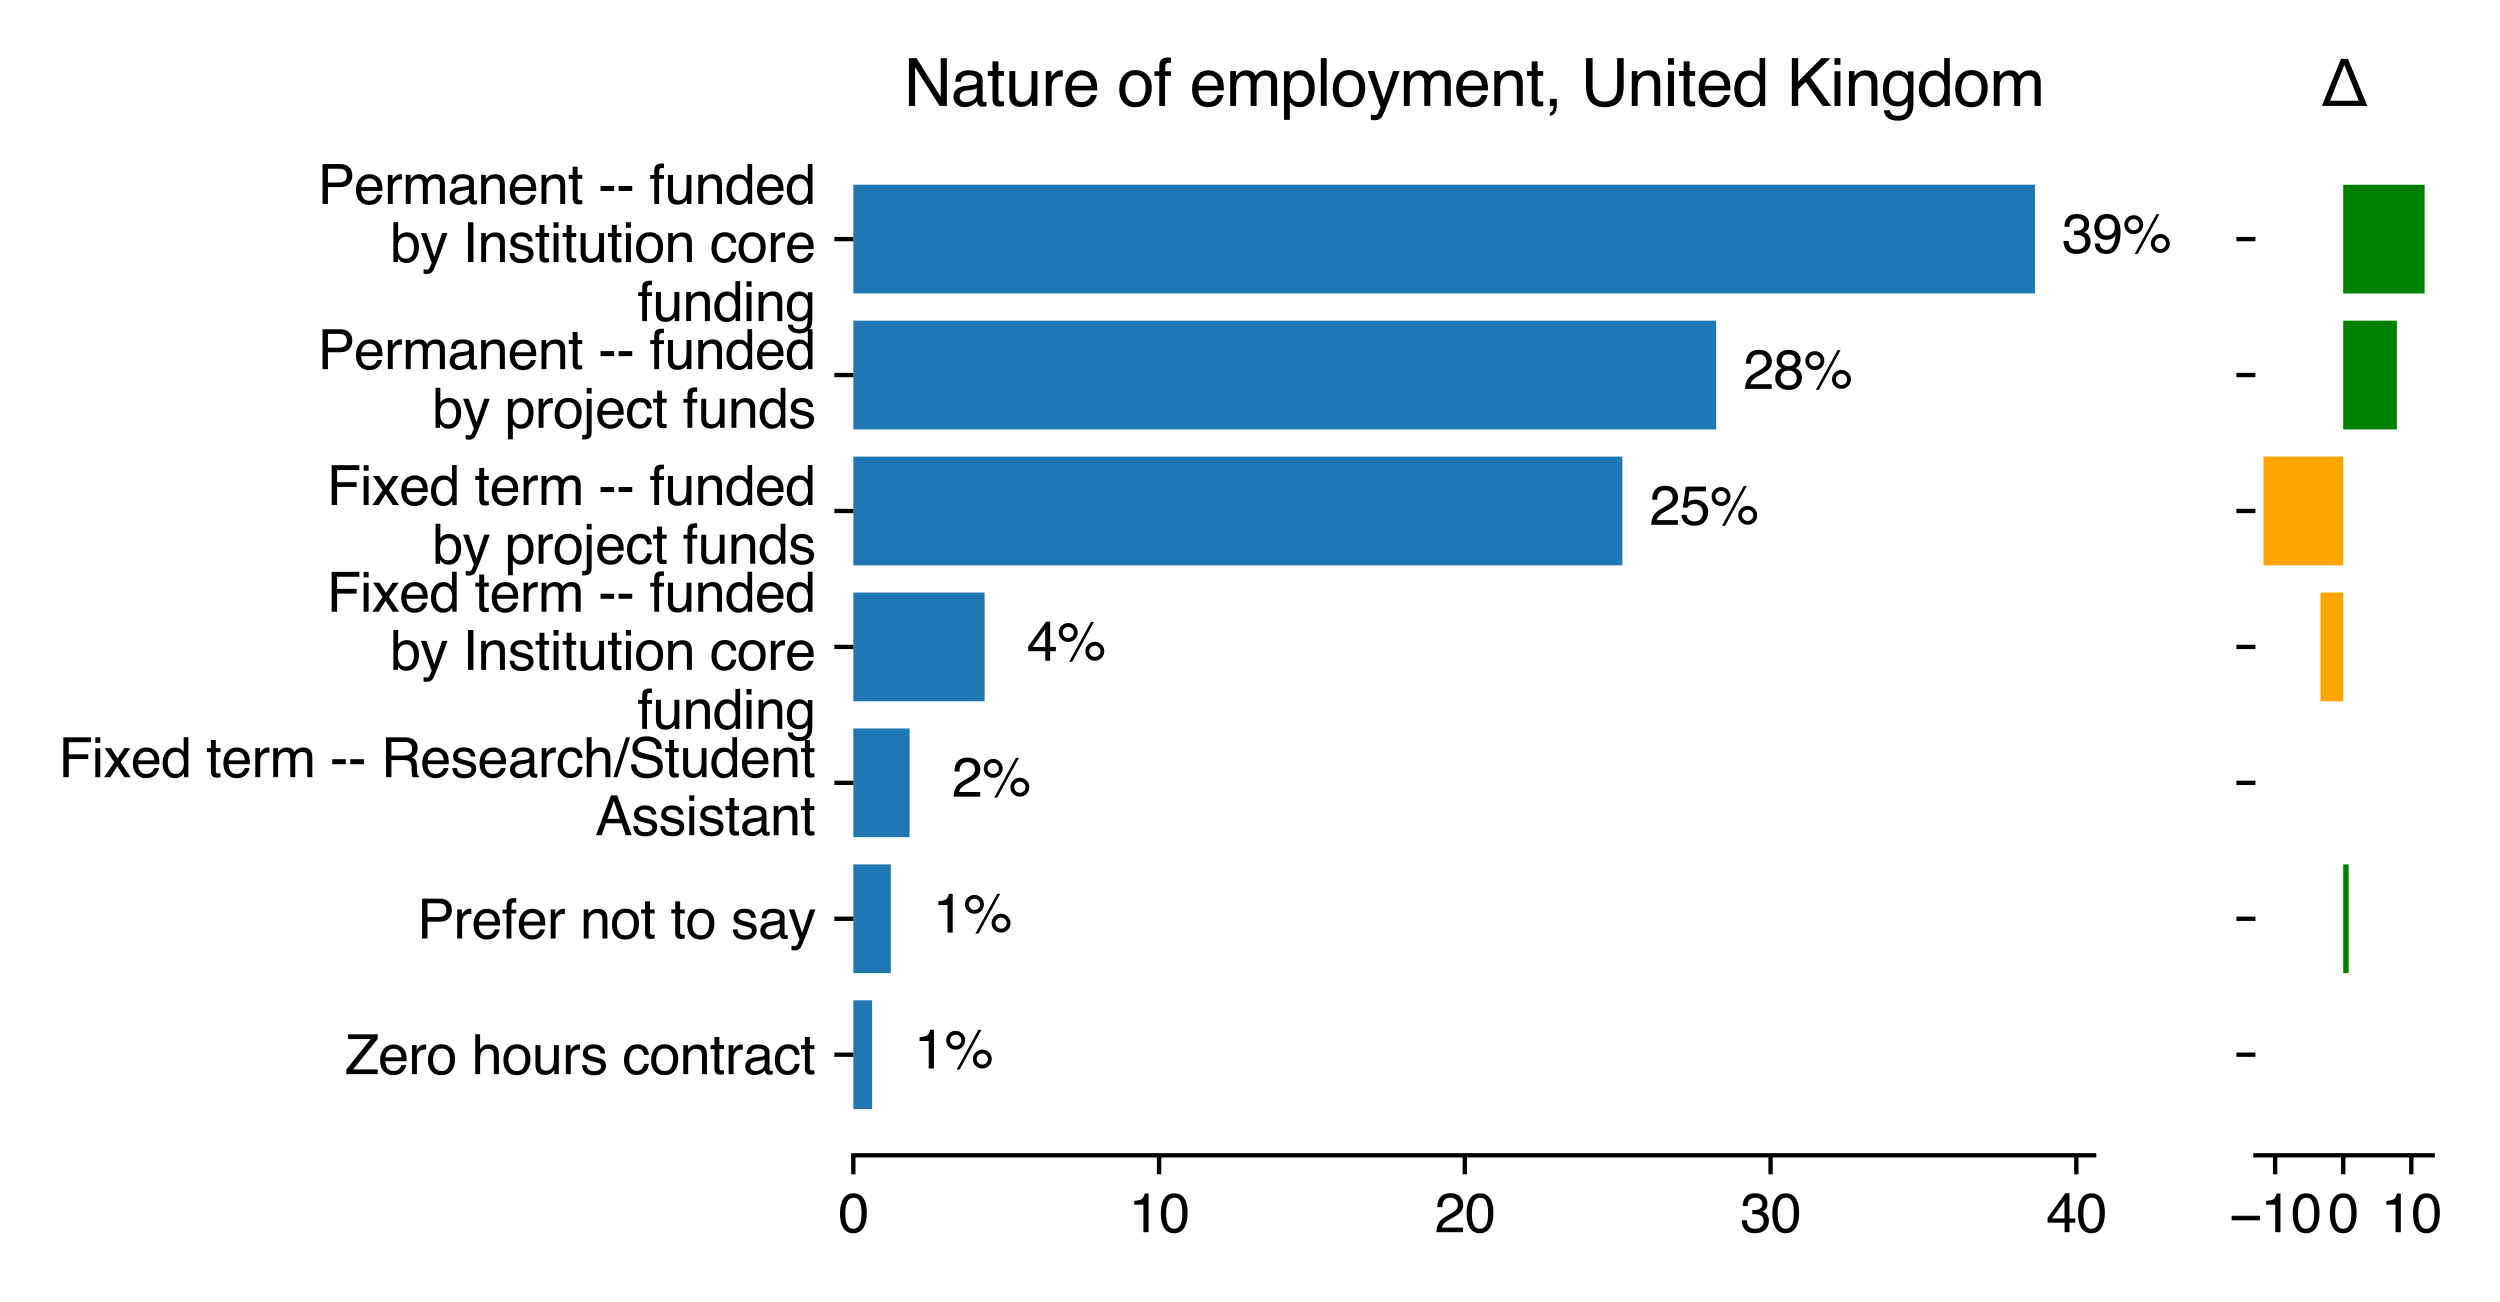 <?xml version="1.0" encoding="utf-8" standalone="no"?>
<!DOCTYPE svg PUBLIC "-//W3C//DTD SVG 1.1//EN"
  "http://www.w3.org/Graphics/SVG/1.1/DTD/svg11.dtd">
<svg xmlns:xlink="http://www.w3.org/1999/xlink" width="460.8pt" height="240pt" viewBox="0 0 460.8 240" xmlns="http://www.w3.org/2000/svg" version="1.1">
 <defs>
  <style type="text/css">*{stroke-linejoin: round; stroke-linecap: butt}</style>
 </defs>
 <g id="figure_1">
  <g id="patch_1">
   <path d="M 0 240 
L 460.8 240 
L 460.8 0 
L 0 0 
z
" style="fill: #ffffff"/>
  </g>
  <g id="axes_1">
   <g id="patch_2">
    <path d="M 157.287 212.942 
L 385.992 212.942 
L 385.992 25.53 
L 157.287 25.53 
z
" style="fill: #ffffff"/>
   </g>
   <g id="patch_3">
    <path d="M 157.287 204.423 
L 160.745 204.423 
L 160.745 184.379 
L 157.287 184.379 
z
" clip-path="url(#pe39ffe9721)" style="fill: #1f77b4"/>
   </g>
   <g id="patch_4">
    <path d="M 157.287 179.368 
L 164.202 179.368 
L 164.202 159.324 
L 157.287 159.324 
z
" clip-path="url(#pe39ffe9721)" style="fill: #1f77b4"/>
   </g>
   <g id="patch_5">
    <path d="M 157.287 154.313 
L 167.66 154.313 
L 167.66 134.269 
L 157.287 134.269 
z
" clip-path="url(#pe39ffe9721)" style="fill: #1f77b4"/>
   </g>
   <g id="patch_6">
    <path d="M 157.287 129.258 
L 181.489 129.258 
L 181.489 109.214 
L 157.287 109.214 
z
" clip-path="url(#pe39ffe9721)" style="fill: #1f77b4"/>
   </g>
   <g id="patch_7">
    <path d="M 157.287 104.203 
L 299.039 104.203 
L 299.039 84.159 
L 157.287 84.159 
z
" clip-path="url(#pe39ffe9721)" style="fill: #1f77b4"/>
   </g>
   <g id="patch_8">
    <path d="M 157.287 79.148 
L 316.326 79.148 
L 316.326 59.104 
L 157.287 59.104 
z
" clip-path="url(#pe39ffe9721)" style="fill: #1f77b4"/>
   </g>
   <g id="patch_9">
    <path d="M 157.287 54.093 
L 375.101 54.093 
L 375.101 34.049 
L 157.287 34.049 
z
" clip-path="url(#pe39ffe9721)" style="fill: #1f77b4"/>
   </g>
   <g id="matplotlib.axis_1">
    <g id="xtick_1">
     <g id="line2d_1">
      <defs>
       <path id="m4c99cd72f3" d="M 0 0 
L 0 3.5 
" style="stroke: #000000; stroke-width: 0.8"/>
      </defs>
      <g>
       <use xlink:href="#m4c99cd72f3" x="157.287" y="212.942" style="stroke: #000000; stroke-width: 0.8"/>
      </g>
     </g>
     <g id="text_1">
      <!-- 0 -->
      <g transform="translate(154.507 227.116)scale(0.1 -0.1)">
       <defs>
        <path id="Helvetica-30" d="M 1731 4475 
Q 2600 4475 2988 3759 
Q 3288 3206 3288 2244 
Q 3288 1331 3016 734 
Q 2622 -122 1728 -122 
Q 922 -122 528 578 
Q 200 1163 200 2147 
Q 200 2909 397 3456 
Q 766 4475 1731 4475 
z
M 1725 391 
Q 2163 391 2422 778 
Q 2681 1166 2681 2222 
Q 2681 2984 2493 3476 
Q 2306 3969 1766 3969 
Q 1269 3969 1039 3501 
Q 809 3034 809 2125 
Q 809 1441 956 1025 
Q 1181 391 1725 391 
z
" transform="scale(0.016)"/>
       </defs>
       <use xlink:href="#Helvetica-30"/>
      </g>
     </g>
    </g>
    <g id="xtick_2">
     <g id="line2d_2">
      <g>
       <use xlink:href="#m4c99cd72f3" x="213.643" y="212.942" style="stroke: #000000; stroke-width: 0.8"/>
      </g>
     </g>
     <g id="text_2">
      <!-- 10 -->
      <g transform="translate(208.082 227.116)scale(0.1 -0.1)">
       <defs>
        <path id="Helvetica-31" d="M 613 3169 
L 613 3600 
Q 1222 3659 1462 3798 
Q 1703 3938 1822 4456 
L 2266 4456 
L 2266 0 
L 1666 0 
L 1666 3169 
L 613 3169 
z
" transform="scale(0.016)"/>
       </defs>
       <use xlink:href="#Helvetica-31"/>
       <use xlink:href="#Helvetica-30" x="55.615"/>
      </g>
     </g>
    </g>
    <g id="xtick_3">
     <g id="line2d_3">
      <g>
       <use xlink:href="#m4c99cd72f3" x="269.998" y="212.942" style="stroke: #000000; stroke-width: 0.8"/>
      </g>
     </g>
     <g id="text_3">
      <!-- 20 -->
      <g transform="translate(264.437 227.116)scale(0.1 -0.1)">
       <defs>
        <path id="Helvetica-32" d="M 200 0 
Q 231 578 439 1006 
Q 647 1434 1250 1784 
L 1850 2131 
Q 2253 2366 2416 2531 
Q 2672 2791 2672 3125 
Q 2672 3516 2437 3745 
Q 2203 3975 1813 3975 
Q 1234 3975 1013 3538 
Q 894 3303 881 2888 
L 309 2888 
Q 319 3472 525 3841 
Q 891 4491 1816 4491 
Q 2584 4491 2939 4075 
Q 3294 3659 3294 3150 
Q 3294 2613 2916 2231 
Q 2697 2009 2131 1694 
L 1703 1456 
Q 1397 1288 1222 1134 
Q 909 863 828 531 
L 3272 531 
L 3272 0 
L 200 0 
z
" transform="scale(0.016)"/>
       </defs>
       <use xlink:href="#Helvetica-32"/>
       <use xlink:href="#Helvetica-30" x="55.615"/>
      </g>
     </g>
    </g>
    <g id="xtick_4">
     <g id="line2d_4">
      <g>
       <use xlink:href="#m4c99cd72f3" x="326.353" y="212.942" style="stroke: #000000; stroke-width: 0.8"/>
      </g>
     </g>
     <g id="text_4">
      <!-- 30 -->
      <g transform="translate(320.792 227.116)scale(0.1 -0.1)">
       <defs>
        <path id="Helvetica-33" d="M 1663 -122 
Q 869 -122 511 314 
Q 153 750 153 1375 
L 741 1375 
Q 778 941 903 744 
Q 1122 391 1694 391 
Q 2138 391 2406 628 
Q 2675 866 2675 1241 
Q 2675 1703 2392 1887 
Q 2109 2072 1606 2072 
Q 1550 2072 1492 2070 
Q 1434 2069 1375 2066 
L 1375 2563 
Q 1463 2553 1522 2550 
Q 1581 2547 1650 2547 
Q 1966 2547 2169 2647 
Q 2525 2822 2525 3272 
Q 2525 3606 2287 3787 
Q 2050 3969 1734 3969 
Q 1172 3969 956 3594 
Q 838 3388 822 3006 
L 266 3006 
Q 266 3506 466 3856 
Q 809 4481 1675 4481 
Q 2359 4481 2734 4176 
Q 3109 3872 3109 3294 
Q 3109 2881 2888 2625 
Q 2750 2466 2531 2375 
Q 2884 2278 3082 2001 
Q 3281 1725 3281 1325 
Q 3281 684 2859 281 
Q 2438 -122 1663 -122 
z
" transform="scale(0.016)"/>
       </defs>
       <use xlink:href="#Helvetica-33"/>
       <use xlink:href="#Helvetica-30" x="55.615"/>
      </g>
     </g>
    </g>
    <g id="xtick_5">
     <g id="line2d_5">
      <g>
       <use xlink:href="#m4c99cd72f3" x="382.708" y="212.942" style="stroke: #000000; stroke-width: 0.8"/>
      </g>
     </g>
     <g id="text_5">
      <!-- 40 -->
      <g transform="translate(377.147 227.116)scale(0.1 -0.1)">
       <defs>
        <path id="Helvetica-34" d="M 2116 1584 
L 2116 3613 
L 681 1584 
L 2116 1584 
z
M 2125 0 
L 2125 1094 
L 163 1094 
L 163 1644 
L 2213 4488 
L 2688 4488 
L 2688 1584 
L 3347 1584 
L 3347 1094 
L 2688 1094 
L 2688 0 
L 2125 0 
z
" transform="scale(0.016)"/>
       </defs>
       <use xlink:href="#Helvetica-34"/>
       <use xlink:href="#Helvetica-30" x="55.615"/>
      </g>
     </g>
    </g>
   </g>
   <g id="matplotlib.axis_2">
    <g id="ytick_1">
     <g id="line2d_6">
      <defs>
       <path id="m8e343aef83" d="M 0 0 
L -3.5 0 
" style="stroke: #000000; stroke-width: 0.8"/>
      </defs>
      <g>
       <use xlink:href="#m8e343aef83" x="157.287" y="194.401" style="stroke: #000000; stroke-width: 0.8"/>
      </g>
     </g>
     <g id="text_6">
      <!-- Zero hours contract -->
      <g transform="translate(63.591 197.988)scale(0.1 -0.1)">
       <defs>
        <path id="Helvetica-5a" d="M 147 516 
L 2963 4044 
L 353 4044 
L 353 4591 
L 3763 4591 
L 3763 4056 
L 931 547 
L 3763 547 
L 3763 0 
L 147 0 
L 147 516 
z
M 2059 4591 
L 2059 4591 
z
" transform="scale(0.016)"/>
        <path id="Helvetica-65" d="M 1806 3422 
Q 2163 3422 2497 3255 
Q 2831 3088 3006 2822 
Q 3175 2569 3231 2231 
Q 3281 2000 3281 1494 
L 828 1494 
Q 844 984 1069 676 
Q 1294 369 1766 369 
Q 2206 369 2469 659 
Q 2619 828 2681 1050 
L 3234 1050 
Q 3213 866 3089 639 
Q 2966 413 2813 269 
Q 2556 19 2178 -69 
Q 1975 -119 1719 -119 
Q 1094 -119 659 336 
Q 225 791 225 1609 
Q 225 2416 662 2919 
Q 1100 3422 1806 3422 
z
M 2703 1941 
Q 2669 2306 2544 2525 
Q 2313 2931 1772 2931 
Q 1384 2931 1121 2651 
Q 859 2372 844 1941 
L 2703 1941 
z
M 1753 3428 
L 1753 3428 
z
" transform="scale(0.016)"/>
        <path id="Helvetica-72" d="M 428 3347 
L 963 3347 
L 963 2769 
Q 1028 2938 1284 3180 
Q 1541 3422 1875 3422 
Q 1891 3422 1928 3419 
Q 1966 3416 2056 3406 
L 2056 2813 
Q 2006 2822 1964 2825 
Q 1922 2828 1872 2828 
Q 1447 2828 1219 2554 
Q 991 2281 991 1925 
L 991 0 
L 428 0 
L 428 3347 
z
" transform="scale(0.016)"/>
        <path id="Helvetica-6f" d="M 1741 363 
Q 2300 363 2508 786 
Q 2716 1209 2716 1728 
Q 2716 2197 2566 2491 
Q 2328 2953 1747 2953 
Q 1231 2953 997 2559 
Q 763 2166 763 1609 
Q 763 1075 997 719 
Q 1231 363 1741 363 
z
M 1763 3444 
Q 2409 3444 2856 3012 
Q 3303 2581 3303 1744 
Q 3303 934 2909 406 
Q 2516 -122 1688 -122 
Q 997 -122 590 345 
Q 184 813 184 1600 
Q 184 2444 612 2944 
Q 1041 3444 1763 3444 
z
M 1744 3428 
L 1744 3428 
z
" transform="scale(0.016)"/>
        <path id="Helvetica-20" transform="scale(0.016)"/>
        <path id="Helvetica-68" d="M 413 4606 
L 975 4606 
L 975 2894 
Q 1175 3147 1334 3250 
Q 1606 3428 2013 3428 
Q 2741 3428 3000 2919 
Q 3141 2641 3141 2147 
L 3141 0 
L 2563 0 
L 2563 2109 
Q 2563 2478 2469 2650 
Q 2316 2925 1894 2925 
Q 1544 2925 1259 2684 
Q 975 2444 975 1775 
L 975 0 
L 413 0 
L 413 4606 
z
" transform="scale(0.016)"/>
        <path id="Helvetica-75" d="M 975 3347 
L 975 1125 
Q 975 869 1056 706 
Q 1206 406 1616 406 
Q 2203 406 2416 931 
Q 2531 1213 2531 1703 
L 2531 3347 
L 3094 3347 
L 3094 0 
L 2563 0 
L 2569 494 
Q 2459 303 2297 172 
Q 1975 -91 1516 -91 
Q 800 -91 541 388 
Q 400 644 400 1072 
L 400 3347 
L 975 3347 
z
M 1747 3428 
L 1747 3428 
z
" transform="scale(0.016)"/>
        <path id="Helvetica-73" d="M 747 1050 
Q 772 769 888 619 
Q 1100 347 1625 347 
Q 1938 347 2175 483 
Q 2413 619 2413 903 
Q 2413 1119 2222 1231 
Q 2100 1300 1741 1391 
L 1294 1503 
Q 866 1609 663 1741 
Q 300 1969 300 2372 
Q 300 2847 642 3140 
Q 984 3434 1563 3434 
Q 2319 3434 2653 2991 
Q 2863 2709 2856 2384 
L 2325 2384 
Q 2309 2575 2191 2731 
Q 1997 2953 1519 2953 
Q 1200 2953 1036 2831 
Q 872 2709 872 2509 
Q 872 2291 1088 2159 
Q 1213 2081 1456 2022 
L 1828 1931 
Q 2434 1784 2641 1647 
Q 2969 1431 2969 969 
Q 2969 522 2630 197 
Q 2291 -128 1597 -128 
Q 850 -128 539 211 
Q 228 550 206 1050 
L 747 1050 
z
M 1578 3428 
L 1578 3428 
z
" transform="scale(0.016)"/>
        <path id="Helvetica-63" d="M 1703 3444 
Q 2269 3444 2623 3169 
Q 2978 2894 3050 2222 
L 2503 2222 
Q 2453 2531 2275 2736 
Q 2097 2941 1703 2941 
Q 1166 2941 934 2416 
Q 784 2075 784 1575 
Q 784 1072 996 728 
Q 1209 384 1666 384 
Q 2016 384 2220 598 
Q 2425 813 2503 1184 
L 3050 1184 
Q 2956 519 2581 211 
Q 2206 -97 1622 -97 
Q 966 -97 575 383 
Q 184 863 184 1581 
Q 184 2463 612 2953 
Q 1041 3444 1703 3444 
z
M 1616 3428 
L 1616 3428 
z
" transform="scale(0.016)"/>
        <path id="Helvetica-6e" d="M 413 3347 
L 947 3347 
L 947 2872 
Q 1184 3166 1450 3294 
Q 1716 3422 2041 3422 
Q 2753 3422 3003 2925 
Q 3141 2653 3141 2147 
L 3141 0 
L 2569 0 
L 2569 2109 
Q 2569 2416 2478 2603 
Q 2328 2916 1934 2916 
Q 1734 2916 1606 2875 
Q 1375 2806 1200 2600 
Q 1059 2434 1017 2257 
Q 975 2081 975 1753 
L 975 0 
L 413 0 
L 413 3347 
z
M 1734 3428 
L 1734 3428 
z
" transform="scale(0.016)"/>
        <path id="Helvetica-74" d="M 525 4281 
L 1094 4281 
L 1094 3347 
L 1628 3347 
L 1628 2888 
L 1094 2888 
L 1094 703 
Q 1094 528 1213 469 
Q 1278 434 1431 434 
Q 1472 434 1519 436 
Q 1566 438 1628 444 
L 1628 0 
Q 1531 -28 1426 -40 
Q 1322 -53 1200 -53 
Q 806 -53 665 148 
Q 525 350 525 672 
L 525 2888 
L 72 2888 
L 72 3347 
L 525 3347 
L 525 4281 
z
" transform="scale(0.016)"/>
        <path id="Helvetica-61" d="M 844 891 
Q 844 647 1022 506 
Q 1200 366 1444 366 
Q 1741 366 2019 503 
Q 2488 731 2488 1250 
L 2488 1703 
Q 2384 1638 2221 1594 
Q 2059 1550 1903 1531 
L 1563 1488 
Q 1256 1447 1103 1359 
Q 844 1213 844 891 
z
M 2206 2028 
Q 2400 2053 2466 2191 
Q 2503 2266 2503 2406 
Q 2503 2694 2298 2823 
Q 2094 2953 1713 2953 
Q 1272 2953 1088 2716 
Q 984 2584 953 2325 
L 428 2325 
Q 444 2944 830 3186 
Q 1216 3428 1725 3428 
Q 2316 3428 2684 3203 
Q 3050 2978 3050 2503 
L 3050 575 
Q 3050 488 3086 434 
Q 3122 381 3238 381 
Q 3275 381 3322 386 
Q 3369 391 3422 400 
L 3422 -16 
Q 3291 -53 3222 -62 
Q 3153 -72 3034 -72 
Q 2744 -72 2613 134 
Q 2544 244 2516 444 
Q 2344 219 2022 53 
Q 1700 -113 1313 -113 
Q 847 -113 551 170 
Q 256 453 256 878 
Q 256 1344 547 1600 
Q 838 1856 1309 1916 
L 2206 2028 
z
M 1741 3428 
L 1741 3428 
z
" transform="scale(0.016)"/>
       </defs>
       <use xlink:href="#Helvetica-5a"/>
       <use xlink:href="#Helvetica-65" x="61.084"/>
       <use xlink:href="#Helvetica-72" x="116.699"/>
       <use xlink:href="#Helvetica-6f" x="150"/>
       <use xlink:href="#Helvetica-20" x="205.615"/>
       <use xlink:href="#Helvetica-68" x="233.398"/>
       <use xlink:href="#Helvetica-6f" x="289.014"/>
       <use xlink:href="#Helvetica-75" x="344.629"/>
       <use xlink:href="#Helvetica-72" x="400.244"/>
       <use xlink:href="#Helvetica-73" x="433.545"/>
       <use xlink:href="#Helvetica-20" x="483.545"/>
       <use xlink:href="#Helvetica-63" x="511.328"/>
       <use xlink:href="#Helvetica-6f" x="561.328"/>
       <use xlink:href="#Helvetica-6e" x="616.943"/>
       <use xlink:href="#Helvetica-74" x="672.559"/>
       <use xlink:href="#Helvetica-72" x="700.342"/>
       <use xlink:href="#Helvetica-61" x="733.643"/>
       <use xlink:href="#Helvetica-63" x="789.258"/>
       <use xlink:href="#Helvetica-74" x="839.258"/>
      </g>
     </g>
    </g>
    <g id="ytick_2">
     <g id="line2d_7">
      <g>
       <use xlink:href="#m8e343aef83" x="157.287" y="169.346" style="stroke: #000000; stroke-width: 0.8"/>
      </g>
     </g>
     <g id="text_7">
      <!-- Prefer not to say -->
      <g transform="translate(76.923 172.984)scale(0.1 -0.1)">
       <defs>
        <path id="Helvetica-50" d="M 547 4591 
L 2613 4591 
Q 3225 4591 3600 4245 
Q 3975 3900 3975 3275 
Q 3975 2738 3640 2339 
Q 3306 1941 2613 1941 
L 1169 1941 
L 1169 0 
L 547 0 
L 547 4591 
z
M 3347 3272 
Q 3347 3778 2972 3959 
Q 2766 4056 2406 4056 
L 1169 4056 
L 1169 2466 
L 2406 2466 
Q 2825 2466 3086 2644 
Q 3347 2822 3347 3272 
z
" transform="scale(0.016)"/>
        <path id="Helvetica-66" d="M 553 3856 
Q 566 4206 675 4369 
Q 872 4656 1434 4656 
Q 1488 4656 1544 4653 
Q 1600 4650 1672 4644 
L 1672 4131 
Q 1584 4138 1545 4139 
Q 1506 4141 1472 4141 
Q 1216 4141 1166 4008 
Q 1116 3875 1116 3331 
L 1672 3331 
L 1672 2888 
L 1109 2888 
L 1109 0 
L 553 0 
L 553 2888 
L 88 2888 
L 88 3331 
L 553 3331 
L 553 3856 
z
" transform="scale(0.016)"/>
        <path id="Helvetica-79" d="M 2503 3347 
L 3125 3347 
Q 3006 3025 2597 1878 
Q 2291 1016 2084 472 
Q 1597 -809 1397 -1090 
Q 1197 -1372 709 -1372 
Q 591 -1372 527 -1362 
Q 463 -1353 369 -1328 
L 369 -816 
Q 516 -856 581 -865 
Q 647 -875 697 -875 
Q 853 -875 926 -823 
Q 1000 -772 1050 -697 
Q 1066 -672 1162 -440 
Q 1259 -209 1303 -97 
L 66 3347 
L 703 3347 
L 1600 622 
L 2503 3347 
z
M 1597 3428 
L 1597 3428 
z
" transform="scale(0.016)"/>
       </defs>
       <use xlink:href="#Helvetica-50"/>
       <use xlink:href="#Helvetica-72" x="66.699"/>
       <use xlink:href="#Helvetica-65" x="100"/>
       <use xlink:href="#Helvetica-66" x="155.615"/>
       <use xlink:href="#Helvetica-65" x="183.398"/>
       <use xlink:href="#Helvetica-72" x="239.014"/>
       <use xlink:href="#Helvetica-20" x="272.314"/>
       <use xlink:href="#Helvetica-6e" x="300.098"/>
       <use xlink:href="#Helvetica-6f" x="355.713"/>
       <use xlink:href="#Helvetica-74" x="411.328"/>
       <use xlink:href="#Helvetica-20" x="439.111"/>
       <use xlink:href="#Helvetica-74" x="466.895"/>
       <use xlink:href="#Helvetica-6f" x="494.678"/>
       <use xlink:href="#Helvetica-20" x="550.293"/>
       <use xlink:href="#Helvetica-73" x="578.076"/>
       <use xlink:href="#Helvetica-61" x="628.076"/>
       <use xlink:href="#Helvetica-79" x="683.691"/>
      </g>
     </g>
    </g>
    <g id="ytick_3">
     <g id="line2d_8">
      <g>
       <use xlink:href="#m8e343aef83" x="157.287" y="144.291" style="stroke: #000000; stroke-width: 0.8"/>
      </g>
     </g>
     <g id="text_8">
      <!-- Fixed term - - Research/Student -->
      <g transform="translate(10.8 143.249)scale(0.1 -0.1)">
       <defs>
        <path id="Helvetica-46" d="M 547 4591 
L 3731 4591 
L 3731 4028 
L 1169 4028 
L 1169 2634 
L 3422 2634 
L 3422 2088 
L 1169 2088 
L 1169 0 
L 547 0 
L 547 4591 
z
" transform="scale(0.016)"/>
        <path id="Helvetica-69" d="M 413 3331 
L 984 3331 
L 984 0 
L 413 0 
L 413 3331 
z
M 413 4591 
L 984 4591 
L 984 3953 
L 413 3953 
L 413 4591 
z
" transform="scale(0.016)"/>
        <path id="Helvetica-78" d="M 94 3347 
L 822 3347 
L 1591 2169 
L 2369 3347 
L 3053 3331 
L 1925 1716 
L 3103 0 
L 2384 0 
L 1553 1256 
L 747 0 
L 34 0 
L 1213 1716 
L 94 3347 
z
" transform="scale(0.016)"/>
        <path id="Helvetica-64" d="M 769 1634 
Q 769 1097 997 734 
Q 1225 372 1728 372 
Q 2119 372 2370 708 
Q 2622 1044 2622 1672 
Q 2622 2306 2362 2611 
Q 2103 2916 1722 2916 
Q 1297 2916 1033 2591 
Q 769 2266 769 1634 
z
M 1616 3406 
Q 2000 3406 2259 3244 
Q 2409 3150 2600 2916 
L 2600 4606 
L 3141 4606 
L 3141 0 
L 2634 0 
L 2634 466 
Q 2438 156 2169 18 
Q 1900 -119 1553 -119 
Q 994 -119 584 351 
Q 175 822 175 1603 
Q 175 2334 548 2870 
Q 922 3406 1616 3406 
z
" transform="scale(0.016)"/>
        <path id="Helvetica-6d" d="M 413 3347 
L 969 3347 
L 969 2872 
Q 1169 3119 1331 3231 
Q 1609 3422 1963 3422 
Q 2363 3422 2606 3225 
Q 2744 3113 2856 2894 
Q 3044 3163 3297 3292 
Q 3550 3422 3866 3422 
Q 4541 3422 4784 2934 
Q 4916 2672 4916 2228 
L 4916 0 
L 4331 0 
L 4331 2325 
Q 4331 2659 4164 2784 
Q 3997 2909 3756 2909 
Q 3425 2909 3186 2687 
Q 2947 2466 2947 1947 
L 2947 0 
L 2375 0 
L 2375 2184 
Q 2375 2525 2294 2681 
Q 2166 2916 1816 2916 
Q 1497 2916 1236 2669 
Q 975 2422 975 1775 
L 975 0 
L 413 0 
L 413 3347 
z
" transform="scale(0.016)"/>
        <path id="Helvetica-2d" d="M 266 2072 
L 1834 2072 
L 1834 1494 
L 266 1494 
L 266 2072 
z
" transform="scale(0.016)"/>
        <path id="Helvetica-52" d="M 2622 2488 
Q 3059 2488 3314 2663 
Q 3569 2838 3569 3294 
Q 3569 3784 3213 3963 
Q 3022 4056 2703 4056 
L 1184 4056 
L 1184 2488 
L 2622 2488 
z
M 563 4591 
L 2688 4591 
Q 3213 4591 3553 4438 
Q 4200 4144 4200 3353 
Q 4200 2941 4029 2678 
Q 3859 2416 3553 2256 
Q 3822 2147 3958 1969 
Q 4094 1791 4109 1391 
L 4131 775 
Q 4141 513 4175 384 
Q 4231 166 4375 103 
L 4375 0 
L 3613 0 
Q 3581 59 3562 153 
Q 3544 247 3531 516 
L 3494 1281 
Q 3472 1731 3159 1884 
Q 2981 1969 2600 1969 
L 1184 1969 
L 1184 0 
L 563 0 
L 563 4591 
z
" transform="scale(0.016)"/>
        <path id="Helvetica-2f" d="M 1456 4591 
L 1931 4591 
L 475 0 
L 0 0 
L 1456 4591 
z
" transform="scale(0.016)"/>
        <path id="Helvetica-53" d="M 894 1481 
Q 916 1091 1078 847 
Q 1388 391 2169 391 
Q 2519 391 2806 491 
Q 3363 684 3363 1184 
Q 3363 1559 3128 1719 
Q 2891 1875 2384 1991 
L 1763 2131 
Q 1153 2269 900 2434 
Q 463 2722 463 3294 
Q 463 3913 891 4309 
Q 1319 4706 2103 4706 
Q 2825 4706 3329 4357 
Q 3834 4009 3834 3244 
L 3250 3244 
Q 3203 3613 3050 3809 
Q 2766 4169 2084 4169 
Q 1534 4169 1293 3937 
Q 1053 3706 1053 3400 
Q 1053 3063 1334 2906 
Q 1519 2806 2169 2656 
L 2813 2509 
Q 3278 2403 3531 2219 
Q 3969 1897 3969 1284 
Q 3969 522 3414 194 
Q 2859 -134 2125 -134 
Q 1269 -134 784 303 
Q 300 738 309 1481 
L 894 1481 
z
M 2150 4716 
L 2150 4716 
z
" transform="scale(0.016)"/>
       </defs>
       <use xlink:href="#Helvetica-46"/>
       <use xlink:href="#Helvetica-69" x="61.084"/>
       <use xlink:href="#Helvetica-78" x="83.301"/>
       <use xlink:href="#Helvetica-65" x="133.301"/>
       <use xlink:href="#Helvetica-64" x="188.916"/>
       <use xlink:href="#Helvetica-20" x="244.531"/>
       <use xlink:href="#Helvetica-74" x="272.314"/>
       <use xlink:href="#Helvetica-65" x="300.098"/>
       <use xlink:href="#Helvetica-72" x="355.713"/>
       <use xlink:href="#Helvetica-6d" x="389.014"/>
       <use xlink:href="#Helvetica-20" x="472.314"/>
       <use xlink:href="#Helvetica-2d" x="500.098"/>
       <use xlink:href="#Helvetica-2d" x="533.398"/>
       <use xlink:href="#Helvetica-20" x="566.699"/>
       <use xlink:href="#Helvetica-52" x="594.482"/>
       <use xlink:href="#Helvetica-65" x="666.699"/>
       <use xlink:href="#Helvetica-73" x="722.314"/>
       <use xlink:href="#Helvetica-65" x="772.314"/>
       <use xlink:href="#Helvetica-61" x="827.93"/>
       <use xlink:href="#Helvetica-72" x="883.545"/>
       <use xlink:href="#Helvetica-63" x="916.846"/>
       <use xlink:href="#Helvetica-68" x="966.846"/>
       <use xlink:href="#Helvetica-2f" x="1022.461"/>
       <use xlink:href="#Helvetica-53" x="1050.244"/>
       <use xlink:href="#Helvetica-74" x="1116.943"/>
       <use xlink:href="#Helvetica-75" x="1144.727"/>
       <use xlink:href="#Helvetica-64" x="1200.342"/>
       <use xlink:href="#Helvetica-65" x="1255.957"/>
       <use xlink:href="#Helvetica-6e" x="1311.572"/>
       <use xlink:href="#Helvetica-74" x="1367.188"/>
      </g>
      <!-- Assistant -->
      <g transform="translate(109.717 153.942)scale(0.1 -0.1)">
       <defs>
        <path id="Helvetica-41" d="M 2844 1881 
L 2147 3909 
L 1406 1881 
L 2844 1881 
z
M 1822 4591 
L 2525 4591 
L 4191 0 
L 3509 0 
L 3044 1375 
L 1228 1375 
L 731 0 
L 94 0 
L 1822 4591 
z
M 2144 4591 
L 2144 4591 
z
" transform="scale(0.016)"/>
       </defs>
       <use xlink:href="#Helvetica-41"/>
       <use xlink:href="#Helvetica-73" x="66.699"/>
       <use xlink:href="#Helvetica-73" x="116.699"/>
       <use xlink:href="#Helvetica-69" x="166.699"/>
       <use xlink:href="#Helvetica-73" x="188.916"/>
       <use xlink:href="#Helvetica-74" x="238.916"/>
       <use xlink:href="#Helvetica-61" x="266.699"/>
       <use xlink:href="#Helvetica-6e" x="322.314"/>
       <use xlink:href="#Helvetica-74" x="377.93"/>
      </g>
     </g>
    </g>
    <g id="ytick_4">
     <g id="line2d_9">
      <g>
       <use xlink:href="#m8e343aef83" x="157.287" y="119.236" style="stroke: #000000; stroke-width: 0.8"/>
      </g>
     </g>
     <g id="text_9">
      <!-- Fixed term - - funded -->
      <g transform="translate(60.261 112.753)scale(0.1 -0.1)">
       <use xlink:href="#Helvetica-46"/>
       <use xlink:href="#Helvetica-69" x="61.084"/>
       <use xlink:href="#Helvetica-78" x="83.301"/>
       <use xlink:href="#Helvetica-65" x="133.301"/>
       <use xlink:href="#Helvetica-64" x="188.916"/>
       <use xlink:href="#Helvetica-20" x="244.531"/>
       <use xlink:href="#Helvetica-74" x="272.314"/>
       <use xlink:href="#Helvetica-65" x="300.098"/>
       <use xlink:href="#Helvetica-72" x="355.713"/>
       <use xlink:href="#Helvetica-6d" x="389.014"/>
       <use xlink:href="#Helvetica-20" x="472.314"/>
       <use xlink:href="#Helvetica-2d" x="500.098"/>
       <use xlink:href="#Helvetica-2d" x="533.398"/>
       <use xlink:href="#Helvetica-20" x="566.699"/>
       <use xlink:href="#Helvetica-66" x="594.482"/>
       <use xlink:href="#Helvetica-75" x="622.266"/>
       <use xlink:href="#Helvetica-6e" x="677.881"/>
       <use xlink:href="#Helvetica-64" x="733.496"/>
       <use xlink:href="#Helvetica-65" x="789.111"/>
       <use xlink:href="#Helvetica-64" x="844.727"/>
      </g>
      <!-- by Institution core -->
      <g transform="translate(71.919 123.474)scale(0.1 -0.1)">
       <defs>
        <path id="Helvetica-62" d="M 369 4606 
L 916 4606 
L 916 2941 
Q 1100 3181 1356 3307 
Q 1613 3434 1913 3434 
Q 2538 3434 2927 3004 
Q 3316 2575 3316 1738 
Q 3316 944 2931 419 
Q 2547 -106 1866 -106 
Q 1484 -106 1222 78 
Q 1066 188 888 428 
L 888 0 
L 369 0 
L 369 4606 
z
M 1831 391 
Q 2288 391 2514 753 
Q 2741 1116 2741 1709 
Q 2741 2238 2514 2584 
Q 2288 2931 1847 2931 
Q 1463 2931 1173 2647 
Q 884 2363 884 1709 
Q 884 1238 1003 944 
Q 1225 391 1831 391 
z
" transform="scale(0.016)"/>
        <path id="Helvetica-49" d="M 628 4591 
L 1256 4591 
L 1256 0 
L 628 0 
L 628 4591 
z
" transform="scale(0.016)"/>
       </defs>
       <use xlink:href="#Helvetica-62"/>
       <use xlink:href="#Helvetica-79" x="55.615"/>
       <use xlink:href="#Helvetica-20" x="105.615"/>
       <use xlink:href="#Helvetica-49" x="133.398"/>
       <use xlink:href="#Helvetica-6e" x="161.182"/>
       <use xlink:href="#Helvetica-73" x="216.797"/>
       <use xlink:href="#Helvetica-74" x="266.797"/>
       <use xlink:href="#Helvetica-69" x="294.58"/>
       <use xlink:href="#Helvetica-74" x="316.797"/>
       <use xlink:href="#Helvetica-75" x="344.58"/>
       <use xlink:href="#Helvetica-74" x="400.195"/>
       <use xlink:href="#Helvetica-69" x="427.979"/>
       <use xlink:href="#Helvetica-6f" x="450.195"/>
       <use xlink:href="#Helvetica-6e" x="505.811"/>
       <use xlink:href="#Helvetica-20" x="561.426"/>
       <use xlink:href="#Helvetica-63" x="589.209"/>
       <use xlink:href="#Helvetica-6f" x="639.209"/>
       <use xlink:href="#Helvetica-72" x="694.824"/>
       <use xlink:href="#Helvetica-65" x="728.125"/>
      </g>
      <!-- funding -->
      <g transform="translate(117.483 134.347)scale(0.1 -0.1)">
       <defs>
        <path id="Helvetica-67" d="M 1594 3406 
Q 1988 3406 2281 3213 
Q 2441 3103 2606 2894 
L 2606 3316 
L 3125 3316 
L 3125 272 
Q 3125 -366 2938 -734 
Q 2588 -1416 1616 -1416 
Q 1075 -1416 706 -1173 
Q 338 -931 294 -416 
L 866 -416 
Q 906 -641 1028 -763 
Q 1219 -950 1628 -950 
Q 2275 -950 2475 -494 
Q 2594 -225 2584 466 
Q 2416 209 2178 84 
Q 1941 -41 1550 -41 
Q 1006 -41 598 345 
Q 191 731 191 1622 
Q 191 2463 602 2934 
Q 1013 3406 1594 3406 
z
M 2606 1688 
Q 2606 2309 2350 2609 
Q 2094 2909 1697 2909 
Q 1103 2909 884 2353 
Q 769 2056 769 1575 
Q 769 1009 998 714 
Q 1228 419 1616 419 
Q 2222 419 2469 966 
Q 2606 1275 2606 1688 
z
M 1659 3428 
L 1659 3428 
z
" transform="scale(0.016)"/>
       </defs>
       <use xlink:href="#Helvetica-66"/>
       <use xlink:href="#Helvetica-75" x="27.783"/>
       <use xlink:href="#Helvetica-6e" x="83.398"/>
       <use xlink:href="#Helvetica-64" x="139.014"/>
       <use xlink:href="#Helvetica-69" x="194.629"/>
       <use xlink:href="#Helvetica-6e" x="216.846"/>
       <use xlink:href="#Helvetica-67" x="272.461"/>
      </g>
     </g>
    </g>
    <g id="ytick_5">
     <g id="line2d_10">
      <g>
       <use xlink:href="#m8e343aef83" x="157.287" y="94.181" style="stroke: #000000; stroke-width: 0.8"/>
      </g>
     </g>
     <g id="text_10">
      <!-- Fixed term - - funded -->
      <g transform="translate(60.261 93.088)scale(0.1 -0.1)">
       <use xlink:href="#Helvetica-46"/>
       <use xlink:href="#Helvetica-69" x="61.084"/>
       <use xlink:href="#Helvetica-78" x="83.301"/>
       <use xlink:href="#Helvetica-65" x="133.301"/>
       <use xlink:href="#Helvetica-64" x="188.916"/>
       <use xlink:href="#Helvetica-20" x="244.531"/>
       <use xlink:href="#Helvetica-74" x="272.314"/>
       <use xlink:href="#Helvetica-65" x="300.098"/>
       <use xlink:href="#Helvetica-72" x="355.713"/>
       <use xlink:href="#Helvetica-6d" x="389.014"/>
       <use xlink:href="#Helvetica-20" x="472.314"/>
       <use xlink:href="#Helvetica-2d" x="500.098"/>
       <use xlink:href="#Helvetica-2d" x="533.398"/>
       <use xlink:href="#Helvetica-20" x="566.699"/>
       <use xlink:href="#Helvetica-66" x="594.482"/>
       <use xlink:href="#Helvetica-75" x="622.266"/>
       <use xlink:href="#Helvetica-6e" x="677.881"/>
       <use xlink:href="#Helvetica-64" x="733.496"/>
       <use xlink:href="#Helvetica-65" x="789.111"/>
       <use xlink:href="#Helvetica-64" x="844.727"/>
      </g>
      <!-- by project funds -->
      <g transform="translate(79.697 103.902)scale(0.1 -0.1)">
       <defs>
        <path id="Helvetica-70" d="M 1825 378 
Q 2219 378 2480 708 
Q 2741 1038 2741 1694 
Q 2741 2094 2625 2381 
Q 2406 2934 1825 2934 
Q 1241 2934 1025 2350 
Q 909 2038 909 1556 
Q 909 1169 1025 897 
Q 1244 378 1825 378 
z
M 369 3331 
L 916 3331 
L 916 2888 
Q 1084 3116 1284 3241 
Q 1569 3428 1953 3428 
Q 2522 3428 2919 2992 
Q 3316 2556 3316 1747 
Q 3316 653 2744 184 
Q 2381 -113 1900 -113 
Q 1522 -113 1266 53 
Q 1116 147 931 375 
L 931 -1334 
L 369 -1334 
L 369 3331 
z
" transform="scale(0.016)"/>
        <path id="Helvetica-6a" d="M 975 3941 
L 413 3941 
L 413 4591 
L 975 4591 
L 975 3941 
z
M -119 -847 
Q 259 -834 336 -779 
Q 413 -725 413 -438 
L 413 3331 
L 975 3331 
L 975 -497 
Q 975 -863 856 -1044 
Q 659 -1350 109 -1350 
Q 69 -1350 23 -1347 
Q -22 -1344 -119 -1334 
L -119 -847 
z
" transform="scale(0.016)"/>
       </defs>
       <use xlink:href="#Helvetica-62"/>
       <use xlink:href="#Helvetica-79" x="55.615"/>
       <use xlink:href="#Helvetica-20" x="105.615"/>
       <use xlink:href="#Helvetica-70" x="133.398"/>
       <use xlink:href="#Helvetica-72" x="189.014"/>
       <use xlink:href="#Helvetica-6f" x="222.314"/>
       <use xlink:href="#Helvetica-6a" x="277.93"/>
       <use xlink:href="#Helvetica-65" x="300.146"/>
       <use xlink:href="#Helvetica-63" x="355.762"/>
       <use xlink:href="#Helvetica-74" x="405.762"/>
       <use xlink:href="#Helvetica-20" x="433.545"/>
       <use xlink:href="#Helvetica-66" x="461.328"/>
       <use xlink:href="#Helvetica-75" x="489.111"/>
       <use xlink:href="#Helvetica-6e" x="544.727"/>
       <use xlink:href="#Helvetica-64" x="600.342"/>
       <use xlink:href="#Helvetica-73" x="655.957"/>
      </g>
     </g>
    </g>
    <g id="ytick_6">
     <g id="line2d_11">
      <g>
       <use xlink:href="#m8e343aef83" x="157.287" y="69.126" style="stroke: #000000; stroke-width: 0.8"/>
      </g>
     </g>
     <g id="text_11">
      <!-- Permanent - - funded -->
      <g transform="translate(58.577 68.033)scale(0.1 -0.1)">
       <use xlink:href="#Helvetica-50"/>
       <use xlink:href="#Helvetica-65" x="66.699"/>
       <use xlink:href="#Helvetica-72" x="122.314"/>
       <use xlink:href="#Helvetica-6d" x="155.615"/>
       <use xlink:href="#Helvetica-61" x="238.916"/>
       <use xlink:href="#Helvetica-6e" x="294.531"/>
       <use xlink:href="#Helvetica-65" x="350.146"/>
       <use xlink:href="#Helvetica-6e" x="405.762"/>
       <use xlink:href="#Helvetica-74" x="461.377"/>
       <use xlink:href="#Helvetica-20" x="489.16"/>
       <use xlink:href="#Helvetica-2d" x="516.943"/>
       <use xlink:href="#Helvetica-2d" x="550.244"/>
       <use xlink:href="#Helvetica-20" x="583.545"/>
       <use xlink:href="#Helvetica-66" x="611.328"/>
       <use xlink:href="#Helvetica-75" x="639.111"/>
       <use xlink:href="#Helvetica-6e" x="694.727"/>
       <use xlink:href="#Helvetica-64" x="750.342"/>
       <use xlink:href="#Helvetica-65" x="805.957"/>
       <use xlink:href="#Helvetica-64" x="861.572"/>
      </g>
      <!-- by project funds -->
      <g transform="translate(79.697 78.847)scale(0.1 -0.1)">
       <use xlink:href="#Helvetica-62"/>
       <use xlink:href="#Helvetica-79" x="55.615"/>
       <use xlink:href="#Helvetica-20" x="105.615"/>
       <use xlink:href="#Helvetica-70" x="133.398"/>
       <use xlink:href="#Helvetica-72" x="189.014"/>
       <use xlink:href="#Helvetica-6f" x="222.314"/>
       <use xlink:href="#Helvetica-6a" x="277.93"/>
       <use xlink:href="#Helvetica-65" x="300.146"/>
       <use xlink:href="#Helvetica-63" x="355.762"/>
       <use xlink:href="#Helvetica-74" x="405.762"/>
       <use xlink:href="#Helvetica-20" x="433.545"/>
       <use xlink:href="#Helvetica-66" x="461.328"/>
       <use xlink:href="#Helvetica-75" x="489.111"/>
       <use xlink:href="#Helvetica-6e" x="544.727"/>
       <use xlink:href="#Helvetica-64" x="600.342"/>
       <use xlink:href="#Helvetica-73" x="655.957"/>
      </g>
     </g>
    </g>
    <g id="ytick_7">
     <g id="line2d_12">
      <g>
       <use xlink:href="#m8e343aef83" x="157.287" y="44.071" style="stroke: #000000; stroke-width: 0.8"/>
      </g>
     </g>
     <g id="text_12">
      <!-- Permanent - - funded -->
      <g transform="translate(58.577 37.588)scale(0.1 -0.1)">
       <use xlink:href="#Helvetica-50"/>
       <use xlink:href="#Helvetica-65" x="66.699"/>
       <use xlink:href="#Helvetica-72" x="122.314"/>
       <use xlink:href="#Helvetica-6d" x="155.615"/>
       <use xlink:href="#Helvetica-61" x="238.916"/>
       <use xlink:href="#Helvetica-6e" x="294.531"/>
       <use xlink:href="#Helvetica-65" x="350.146"/>
       <use xlink:href="#Helvetica-6e" x="405.762"/>
       <use xlink:href="#Helvetica-74" x="461.377"/>
       <use xlink:href="#Helvetica-20" x="489.16"/>
       <use xlink:href="#Helvetica-2d" x="516.943"/>
       <use xlink:href="#Helvetica-2d" x="550.244"/>
       <use xlink:href="#Helvetica-20" x="583.545"/>
       <use xlink:href="#Helvetica-66" x="611.328"/>
       <use xlink:href="#Helvetica-75" x="639.111"/>
       <use xlink:href="#Helvetica-6e" x="694.727"/>
       <use xlink:href="#Helvetica-64" x="750.342"/>
       <use xlink:href="#Helvetica-65" x="805.957"/>
       <use xlink:href="#Helvetica-64" x="861.572"/>
      </g>
      <!-- by Institution core -->
      <g transform="translate(71.919 48.308)scale(0.1 -0.1)">
       <use xlink:href="#Helvetica-62"/>
       <use xlink:href="#Helvetica-79" x="55.615"/>
       <use xlink:href="#Helvetica-20" x="105.615"/>
       <use xlink:href="#Helvetica-49" x="133.398"/>
       <use xlink:href="#Helvetica-6e" x="161.182"/>
       <use xlink:href="#Helvetica-73" x="216.797"/>
       <use xlink:href="#Helvetica-74" x="266.797"/>
       <use xlink:href="#Helvetica-69" x="294.58"/>
       <use xlink:href="#Helvetica-74" x="316.797"/>
       <use xlink:href="#Helvetica-75" x="344.58"/>
       <use xlink:href="#Helvetica-74" x="400.195"/>
       <use xlink:href="#Helvetica-69" x="427.979"/>
       <use xlink:href="#Helvetica-6f" x="450.195"/>
       <use xlink:href="#Helvetica-6e" x="505.811"/>
       <use xlink:href="#Helvetica-20" x="561.426"/>
       <use xlink:href="#Helvetica-63" x="589.209"/>
       <use xlink:href="#Helvetica-6f" x="639.209"/>
       <use xlink:href="#Helvetica-72" x="694.824"/>
       <use xlink:href="#Helvetica-65" x="728.125"/>
      </g>
      <!-- funding -->
      <g transform="translate(117.483 59.182)scale(0.1 -0.1)">
       <use xlink:href="#Helvetica-66"/>
       <use xlink:href="#Helvetica-75" x="27.783"/>
       <use xlink:href="#Helvetica-6e" x="83.398"/>
       <use xlink:href="#Helvetica-64" x="139.014"/>
       <use xlink:href="#Helvetica-69" x="194.629"/>
       <use xlink:href="#Helvetica-6e" x="216.846"/>
       <use xlink:href="#Helvetica-67" x="272.461"/>
      </g>
     </g>
    </g>
   </g>
   <g id="patch_10">
    <path d="M 157.287 212.942 
L 385.992 212.942 
" style="fill: none; stroke: #000000; stroke-width: 0.8; stroke-linejoin: miter; stroke-linecap: square"/>
   </g>
   <g id="text_13">
    <!-- 1% -->
    <g transform="translate(168.518 196.946)scale(0.1 -0.1)">
     <defs>
      <path id="Helvetica-25" d="M 4363 2175 
Q 4813 2175 5131 1856 
Q 5450 1538 5450 1088 
Q 5450 638 5131 319 
Q 4813 0 4363 0 
Q 3909 0 3590 319 
Q 3272 638 3272 1088 
Q 3272 1538 3590 1856 
Q 3909 2175 4363 2175 
z
M 3909 4456 
L 4256 4456 
L 1753 -119 
L 1406 -119 
L 3909 4456 
z
M 1294 2606 
Q 1563 2606 1752 2795 
Q 1941 2984 1941 3250 
Q 1941 3516 1752 3705 
Q 1563 3894 1294 3894 
Q 1028 3894 839 3706 
Q 650 3519 650 3250 
Q 650 2984 839 2795 
Q 1028 2606 1294 2606 
z
M 1294 4341 
Q 1747 4341 2065 4020 
Q 2384 3700 2384 3250 
Q 2384 2800 2065 2481 
Q 1747 2163 1294 2163 
Q 844 2163 525 2481 
Q 206 2800 206 3250 
Q 206 3700 525 4020 
Q 844 4341 1294 4341 
z
M 4363 444 
Q 4628 444 4817 633 
Q 5006 822 5006 1088 
Q 5006 1353 4817 1542 
Q 4628 1731 4363 1731 
Q 4094 1731 3905 1542 
Q 3716 1353 3716 1088 
Q 3716 822 3905 633 
Q 4094 444 4363 444 
z
" transform="scale(0.016)"/>
     </defs>
     <use xlink:href="#Helvetica-31"/>
     <use xlink:href="#Helvetica-25" x="55.615"/>
    </g>
   </g>
   <g id="text_14">
    <!-- 1% -->
    <g transform="translate(171.976 171.891)scale(0.1 -0.1)">
     <use xlink:href="#Helvetica-31"/>
     <use xlink:href="#Helvetica-25" x="55.615"/>
    </g>
   </g>
   <g id="text_15">
    <!-- 2% -->
    <g transform="translate(175.433 146.836)scale(0.1 -0.1)">
     <use xlink:href="#Helvetica-32"/>
     <use xlink:href="#Helvetica-25" x="55.615"/>
    </g>
   </g>
   <g id="text_16">
    <!-- 4% -->
    <g transform="translate(189.262 121.781)scale(0.1 -0.1)">
     <use xlink:href="#Helvetica-34"/>
     <use xlink:href="#Helvetica-25" x="55.615"/>
    </g>
   </g>
   <g id="text_17">
    <!-- 25% -->
    <g transform="translate(304.032 96.726)scale(0.1 -0.1)">
     <defs>
      <path id="Helvetica-35" d="M 791 1141 
Q 847 659 1238 475 
Q 1438 381 1700 381 
Q 2200 381 2440 700 
Q 2681 1019 2681 1406 
Q 2681 1875 2395 2131 
Q 2109 2388 1709 2388 
Q 1419 2388 1211 2275 
Q 1003 2163 856 1963 
L 369 1991 
L 709 4400 
L 3034 4400 
L 3034 3856 
L 1131 3856 
L 941 2613 
Q 1097 2731 1238 2791 
Q 1488 2894 1816 2894 
Q 2431 2894 2859 2497 
Q 3288 2100 3288 1491 
Q 3288 856 2895 371 
Q 2503 -113 1644 -113 
Q 1097 -113 676 195 
Q 256 503 206 1141 
L 791 1141 
z
" transform="scale(0.016)"/>
     </defs>
     <use xlink:href="#Helvetica-32"/>
     <use xlink:href="#Helvetica-35" x="55.615"/>
     <use xlink:href="#Helvetica-25" x="111.23"/>
    </g>
   </g>
   <g id="text_18">
    <!-- 28% -->
    <g transform="translate(321.319 71.67)scale(0.1 -0.1)">
     <defs>
      <path id="Helvetica-38" d="M 1741 2600 
Q 2113 2600 2322 2808 
Q 2531 3016 2531 3303 
Q 2531 3553 2331 3762 
Q 2131 3972 1722 3972 
Q 1316 3972 1134 3762 
Q 953 3553 953 3272 
Q 953 2956 1187 2778 
Q 1422 2600 1741 2600 
z
M 1775 384 
Q 2166 384 2423 595 
Q 2681 806 2681 1225 
Q 2681 1659 2415 1884 
Q 2150 2109 1734 2109 
Q 1331 2109 1076 1879 
Q 822 1650 822 1244 
Q 822 894 1055 639 
Q 1288 384 1775 384 
z
M 975 2384 
Q 741 2484 609 2619 
Q 363 2869 363 3269 
Q 363 3769 725 4128 
Q 1088 4488 1753 4488 
Q 2397 4488 2762 4148 
Q 3128 3809 3128 3356 
Q 3128 2938 2916 2678 
Q 2797 2531 2547 2391 
Q 2825 2263 2984 2097 
Q 3281 1784 3281 1284 
Q 3281 694 2884 283 
Q 2488 -128 1763 -128 
Q 1109 -128 657 226 
Q 206 581 206 1256 
Q 206 1653 400 1942 
Q 594 2231 975 2384 
z
" transform="scale(0.016)"/>
     </defs>
     <use xlink:href="#Helvetica-32"/>
     <use xlink:href="#Helvetica-38" x="55.615"/>
     <use xlink:href="#Helvetica-25" x="111.23"/>
    </g>
   </g>
   <g id="text_19">
    <!-- 39% -->
    <g transform="translate(380.094 46.615)scale(0.1 -0.1)">
     <defs>
      <path id="Helvetica-39" d="M 850 1081 
Q 875 616 1209 438 
Q 1381 344 1597 344 
Q 2000 344 2284 680 
Q 2569 1016 2688 2044 
Q 2500 1747 2223 1626 
Q 1947 1506 1628 1506 
Q 981 1506 604 1909 
Q 228 2313 228 2947 
Q 228 3556 600 4018 
Q 972 4481 1697 4481 
Q 2675 4481 3047 3600 
Q 3253 3116 3253 2388 
Q 3253 1566 3006 931 
Q 2597 -125 1619 -125 
Q 963 -125 622 219 
Q 281 563 281 1081 
L 850 1081 
z
M 1703 2000 
Q 2038 2000 2314 2220 
Q 2591 2441 2591 2991 
Q 2591 3484 2342 3726 
Q 2094 3969 1709 3969 
Q 1297 3969 1055 3692 
Q 813 3416 813 2953 
Q 813 2516 1025 2258 
Q 1238 2000 1703 2000 
z
" transform="scale(0.016)"/>
     </defs>
     <use xlink:href="#Helvetica-33"/>
     <use xlink:href="#Helvetica-39" x="55.615"/>
     <use xlink:href="#Helvetica-25" x="111.23"/>
    </g>
   </g>
   <g id="text_20">
    <!-- Nature of employment, United Kingdom -->
    <g transform="translate(166.594 19.53)scale(0.12 -0.12)">
     <defs>
      <path id="Helvetica-4e" d="M 488 4591 
L 1222 4591 
L 3541 872 
L 3541 4591 
L 4131 4591 
L 4131 0 
L 3434 0 
L 1081 3716 
L 1081 0 
L 488 0 
L 488 4591 
z
M 2269 4591 
L 2269 4591 
z
" transform="scale(0.016)"/>
      <path id="Helvetica-6c" d="M 428 4591 
L 991 4591 
L 991 0 
L 428 0 
L 428 4591 
z
" transform="scale(0.016)"/>
      <path id="Helvetica-2c" d="M 531 -653 
Q 747 -616 834 -350 
Q 881 -209 881 -78 
Q 881 -56 879 -39 
Q 878 -22 872 0 
L 531 0 
L 531 681 
L 1200 681 
L 1200 50 
Q 1200 -322 1050 -603 
Q 900 -884 531 -950 
L 531 -653 
z
" transform="scale(0.016)"/>
      <path id="Helvetica-55" d="M 1163 4591 
L 1163 1753 
Q 1163 1253 1350 922 
Q 1628 422 2288 422 
Q 3078 422 3363 963 
Q 3516 1256 3516 1753 
L 3516 4591 
L 4147 4591 
L 4147 2013 
Q 4147 1166 3919 709 
Q 3500 -122 2338 -122 
Q 1175 -122 759 709 
Q 531 1166 531 2013 
L 531 4591 
L 1163 4591 
z
M 2341 4591 
L 2341 4591 
z
" transform="scale(0.016)"/>
      <path id="Helvetica-4b" d="M 488 4591 
L 1094 4591 
L 1094 2353 
L 3331 4591 
L 4191 4591 
L 2281 2741 
L 4244 0 
L 3434 0 
L 1828 2303 
L 1094 1600 
L 1094 0 
L 488 0 
L 488 4591 
z
" transform="scale(0.016)"/>
     </defs>
     <use xlink:href="#Helvetica-4e"/>
     <use xlink:href="#Helvetica-61" x="72.217"/>
     <use xlink:href="#Helvetica-74" x="127.832"/>
     <use xlink:href="#Helvetica-75" x="155.615"/>
     <use xlink:href="#Helvetica-72" x="211.23"/>
     <use xlink:href="#Helvetica-65" x="244.531"/>
     <use xlink:href="#Helvetica-20" x="300.146"/>
     <use xlink:href="#Helvetica-6f" x="327.93"/>
     <use xlink:href="#Helvetica-66" x="383.545"/>
     <use xlink:href="#Helvetica-20" x="411.328"/>
     <use xlink:href="#Helvetica-65" x="439.111"/>
     <use xlink:href="#Helvetica-6d" x="494.727"/>
     <use xlink:href="#Helvetica-70" x="578.027"/>
     <use xlink:href="#Helvetica-6c" x="633.643"/>
     <use xlink:href="#Helvetica-6f" x="655.859"/>
     <use xlink:href="#Helvetica-79" x="711.475"/>
     <use xlink:href="#Helvetica-6d" x="761.475"/>
     <use xlink:href="#Helvetica-65" x="844.775"/>
     <use xlink:href="#Helvetica-6e" x="900.391"/>
     <use xlink:href="#Helvetica-74" x="956.006"/>
     <use xlink:href="#Helvetica-2c" x="983.789"/>
     <use xlink:href="#Helvetica-20" x="1011.572"/>
     <use xlink:href="#Helvetica-55" x="1039.355"/>
     <use xlink:href="#Helvetica-6e" x="1111.572"/>
     <use xlink:href="#Helvetica-69" x="1167.188"/>
     <use xlink:href="#Helvetica-74" x="1189.404"/>
     <use xlink:href="#Helvetica-65" x="1217.188"/>
     <use xlink:href="#Helvetica-64" x="1272.803"/>
     <use xlink:href="#Helvetica-20" x="1328.418"/>
     <use xlink:href="#Helvetica-4b" x="1356.201"/>
     <use xlink:href="#Helvetica-69" x="1422.9"/>
     <use xlink:href="#Helvetica-6e" x="1445.117"/>
     <use xlink:href="#Helvetica-67" x="1500.732"/>
     <use xlink:href="#Helvetica-64" x="1556.348"/>
     <use xlink:href="#Helvetica-6f" x="1611.963"/>
     <use xlink:href="#Helvetica-6d" x="1667.578"/>
    </g>
   </g>
  </g>
  <g id="axes_2">
   <g id="patch_11">
    <path d="M 415.717 212.942 
L 448.389 212.942 
L 448.389 25.53 
L 415.717 25.53 
z
" style="fill: #ffffff"/>
   </g>
   <g id="patch_12">
    <path d="M 0 0 
z
" clip-path="url(#pc1ae035049)" style="fill: #ffa500"/>
   </g>
   <g id="patch_13">
    <path d="M 431.9 179.368 
L 432.908 179.368 
L 432.908 159.324 
L 431.9 159.324 
z
" clip-path="url(#pc1ae035049)" style="fill: #008000"/>
   </g>
   <g id="patch_14">
    <path d="M 0 0 
z
" clip-path="url(#pc1ae035049)" style="fill: #ffa500"/>
   </g>
   <g id="patch_15">
    <path d="M 431.9 129.258 
L 427.717 129.258 
L 427.717 109.214 
L 431.9 109.214 
z
" clip-path="url(#pc1ae035049)" style="fill: #ffa500"/>
   </g>
   <g id="patch_16">
    <path d="M 431.9 104.203 
L 417.202 104.203 
L 417.202 84.159 
L 431.9 84.159 
z
" clip-path="url(#pc1ae035049)" style="fill: #ffa500"/>
   </g>
   <g id="patch_17">
    <path d="M 431.9 79.148 
L 441.792 79.148 
L 441.792 59.104 
L 431.9 59.104 
z
" clip-path="url(#pc1ae035049)" style="fill: #008000"/>
   </g>
   <g id="patch_18">
    <path d="M 431.9 54.093 
L 446.904 54.093 
L 446.904 34.049 
L 431.9 34.049 
z
" clip-path="url(#pc1ae035049)" style="fill: #008000"/>
   </g>
   <g id="matplotlib.axis_3">
    <g id="xtick_6">
     <g id="line2d_13">
      <g>
       <use xlink:href="#m4c99cd72f3" x="419.35" y="212.942" style="stroke: #000000; stroke-width: 0.8"/>
      </g>
     </g>
     <g id="text_21">
      <!-- −10 -->
      <g transform="translate(410.868 227.116)scale(0.1 -0.1)">
       <defs>
        <path id="Helvetica-2212" d="M 3547 1894 
L 3547 1369 
L 288 1369 
L 288 1894 
L 3547 1894 
z
" transform="scale(0.016)"/>
       </defs>
       <use xlink:href="#Helvetica-2212"/>
       <use xlink:href="#Helvetica-31" x="58.398"/>
       <use xlink:href="#Helvetica-30" x="114.014"/>
      </g>
     </g>
    </g>
    <g id="xtick_7">
     <g id="line2d_14">
      <g>
       <use xlink:href="#m4c99cd72f3" x="431.9" y="212.942" style="stroke: #000000; stroke-width: 0.8"/>
      </g>
     </g>
     <g id="text_22">
      <!-- 0 -->
      <g transform="translate(429.119 227.116)scale(0.1 -0.1)">
       <use xlink:href="#Helvetica-30"/>
      </g>
     </g>
    </g>
    <g id="xtick_8">
     <g id="line2d_15">
      <g>
       <use xlink:href="#m4c99cd72f3" x="444.45" y="212.942" style="stroke: #000000; stroke-width: 0.8"/>
      </g>
     </g>
     <g id="text_23">
      <!-- 10 -->
      <g transform="translate(438.889 227.116)scale(0.1 -0.1)">
       <use xlink:href="#Helvetica-31"/>
       <use xlink:href="#Helvetica-30" x="55.615"/>
      </g>
     </g>
    </g>
   </g>
   <g id="matplotlib.axis_4">
    <g id="ytick_8">
     <g id="line2d_16">
      <g>
       <use xlink:href="#m8e343aef83" x="415.717" y="194.401" style="stroke: #000000; stroke-width: 0.8"/>
      </g>
     </g>
    </g>
    <g id="ytick_9">
     <g id="line2d_17">
      <g>
       <use xlink:href="#m8e343aef83" x="415.717" y="169.346" style="stroke: #000000; stroke-width: 0.8"/>
      </g>
     </g>
    </g>
    <g id="ytick_10">
     <g id="line2d_18">
      <g>
       <use xlink:href="#m8e343aef83" x="415.717" y="144.291" style="stroke: #000000; stroke-width: 0.8"/>
      </g>
     </g>
    </g>
    <g id="ytick_11">
     <g id="line2d_19">
      <g>
       <use xlink:href="#m8e343aef83" x="415.717" y="119.236" style="stroke: #000000; stroke-width: 0.8"/>
      </g>
     </g>
    </g>
    <g id="ytick_12">
     <g id="line2d_20">
      <g>
       <use xlink:href="#m8e343aef83" x="415.717" y="94.181" style="stroke: #000000; stroke-width: 0.8"/>
      </g>
     </g>
    </g>
    <g id="ytick_13">
     <g id="line2d_21">
      <g>
       <use xlink:href="#m8e343aef83" x="415.717" y="69.126" style="stroke: #000000; stroke-width: 0.8"/>
      </g>
     </g>
    </g>
    <g id="ytick_14">
     <g id="line2d_22">
      <g>
       <use xlink:href="#m8e343aef83" x="415.717" y="44.071" style="stroke: #000000; stroke-width: 0.8"/>
      </g>
     </g>
    </g>
   </g>
   <g id="patch_19">
    <path d="M 415.717 212.942 
L 448.389 212.942 
" style="fill: none; stroke: #000000; stroke-width: 0.8; stroke-linejoin: miter; stroke-linecap: square"/>
   </g>
   <g id="text_24">
    <!-- Δ -->
    <g transform="translate(427.72 19.53)scale(0.12 -0.12)">
     <defs>
      <path id="Helvetica-394" d="M 922 500 
L 3672 500 
L 2278 3941 
L 922 500 
z
M 1966 4519 
L 2631 4519 
L 4494 0 
L 128 0 
L 1966 4519 
z
" transform="scale(0.016)"/>
     </defs>
     <use xlink:href="#Helvetica-394"/>
    </g>
   </g>
  </g>
 </g>
 <defs>
  <clipPath id="pe39ffe9721">
   <rect x="157.287" y="25.53" width="228.705" height="187.412"/>
  </clipPath>
  <clipPath id="pc1ae035049">
   <rect x="415.717" y="25.53" width="32.672" height="187.412"/>
  </clipPath>
 </defs>
</svg>
